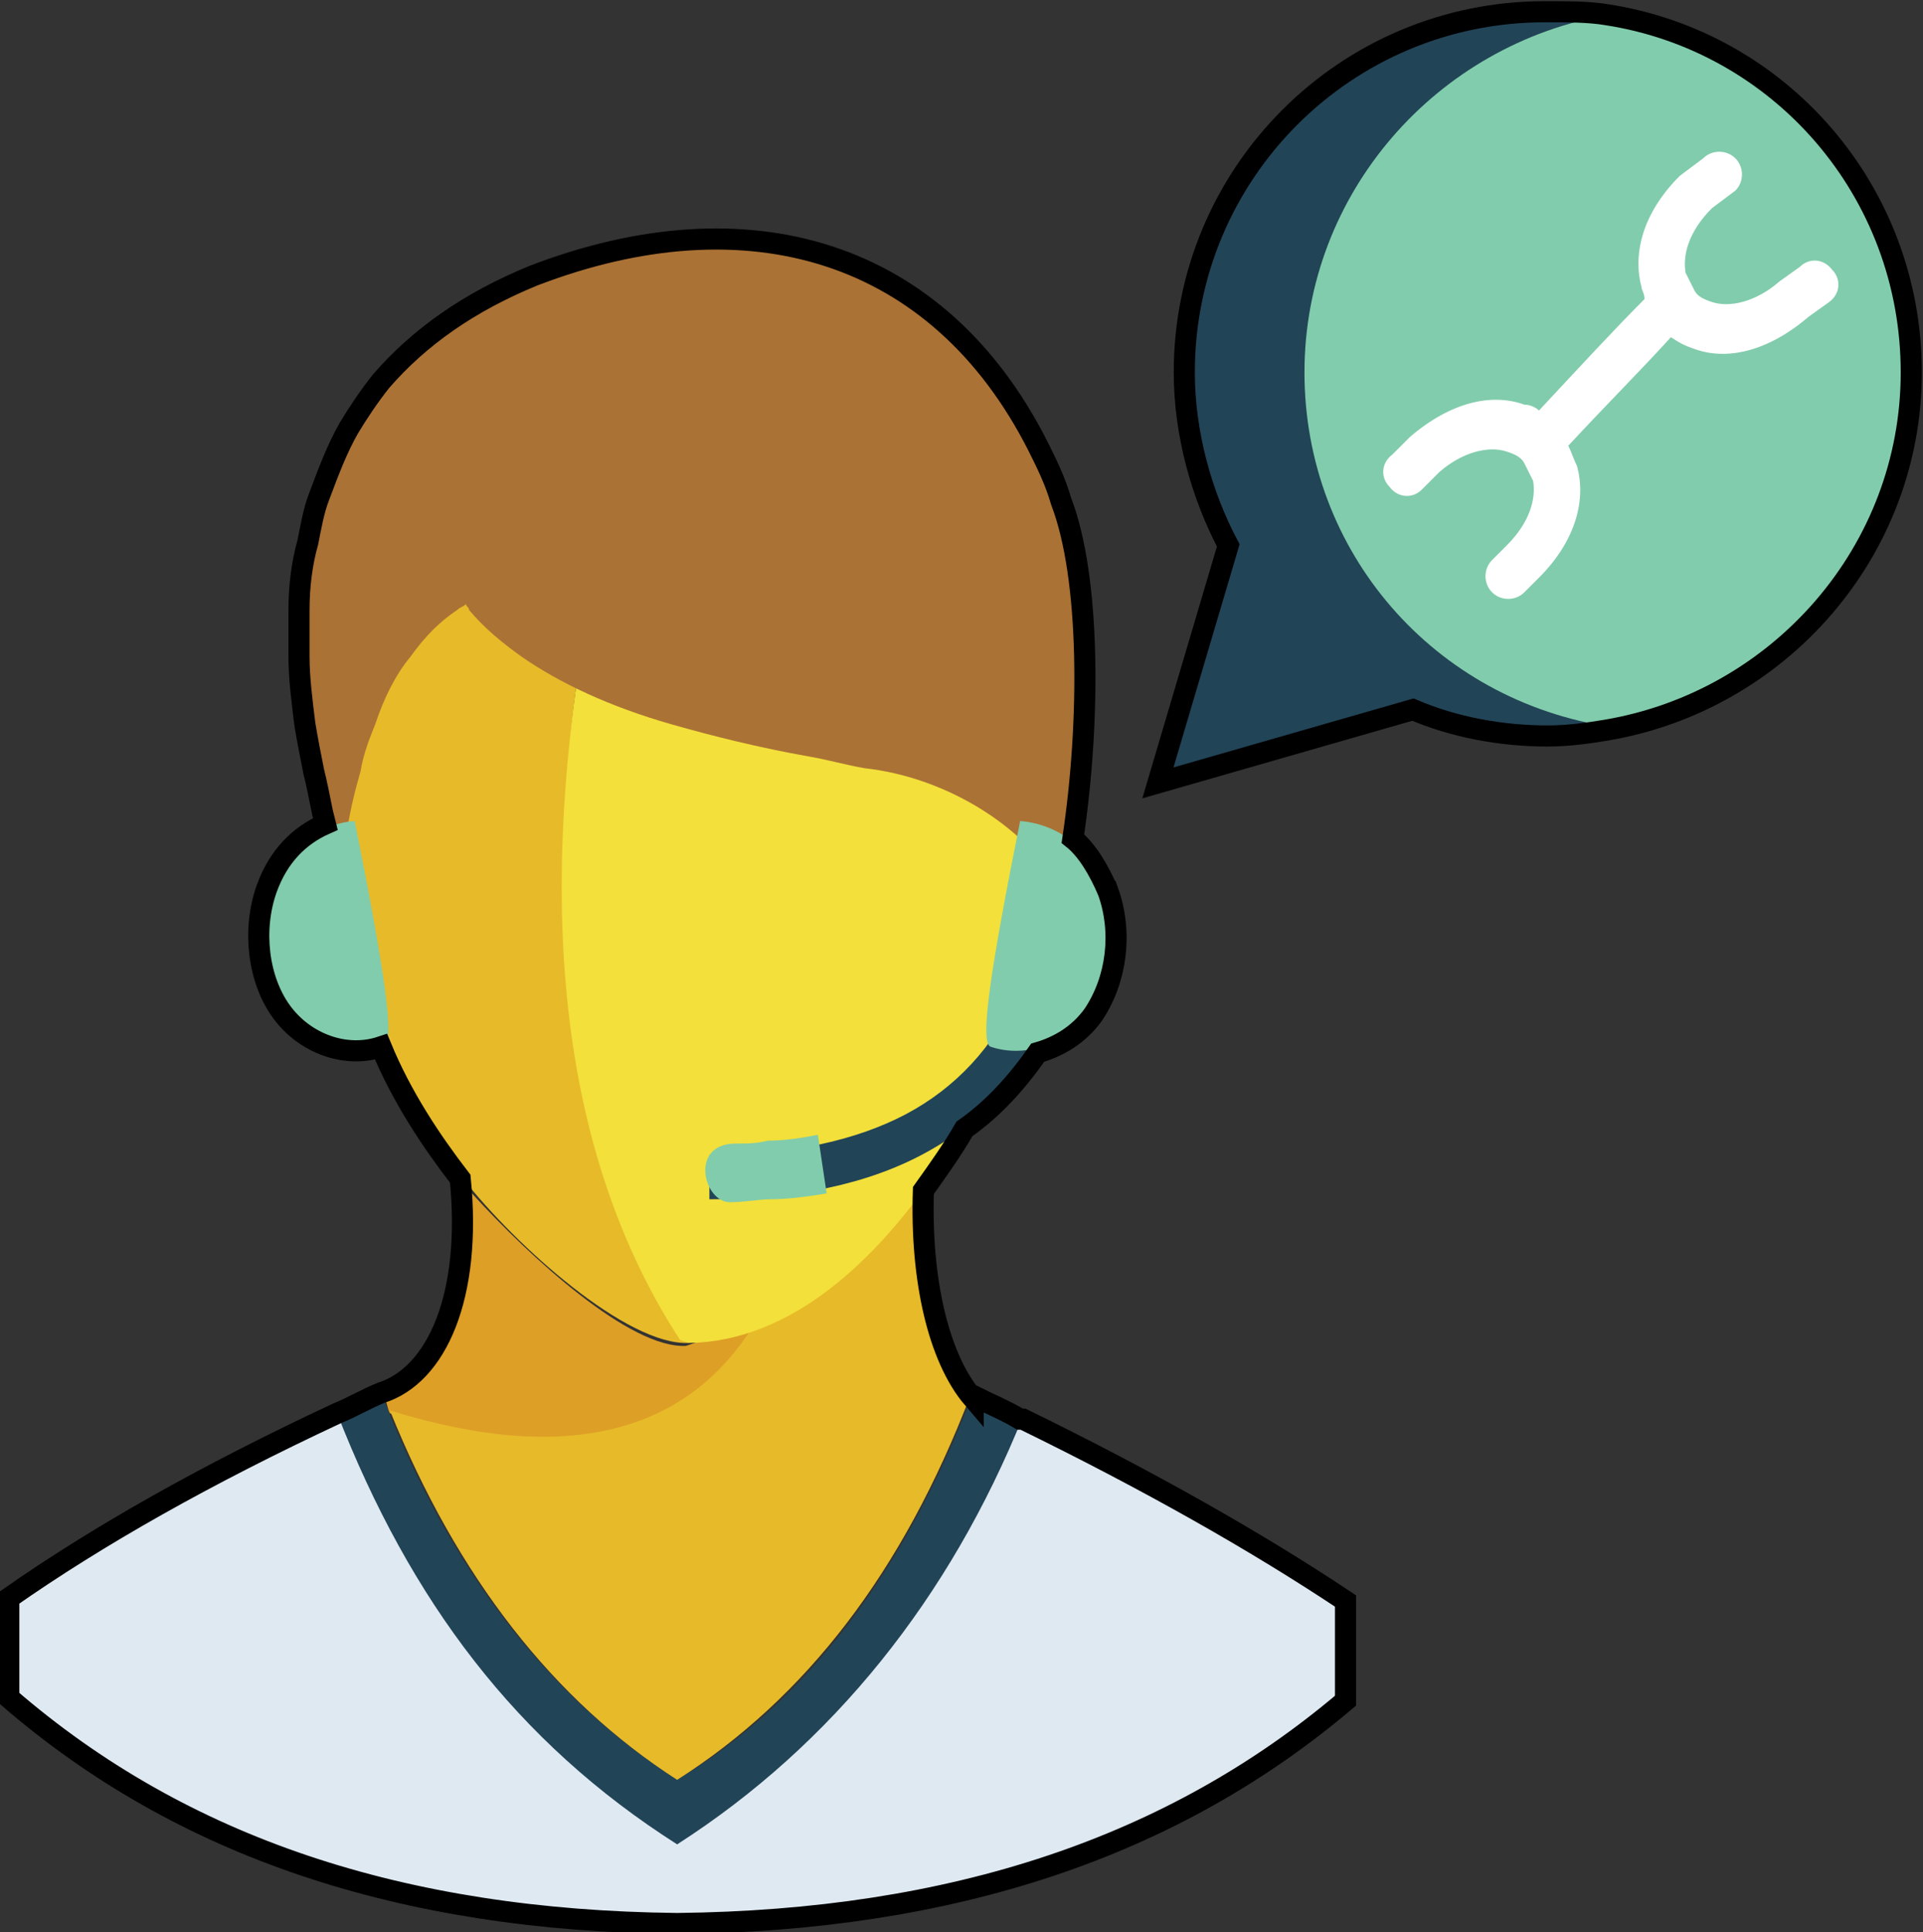 <svg version="1" xmlns="http://www.w3.org/2000/svg" viewBox="0 0 65.6 65.9"><rect x="0" y="0" width="65.6" height="65.9" fill="#333333" stroke="none"/><g clip-rule="evenodd"><g fill-rule="evenodd"><path fill="#DFE9F2" d="M23.1 65.6C32.5 65.5 40 63 45.9 58v-3.4c-3.4-2.3-7.6-4.7-12.7-7-2.3 6-5.6 10.5-10.1 13.2-4.4-2.8-7.8-7.2-10.1-13.2-5.1 2.3-9.3 4.7-12.7 7V58c5.9 4.9 13.5 7.5 22.8 7.6z"/><path fill="#224457" d="M11.5 48.2c2.5 6.4 6.1 11.2 11.6 14.7 5.3-3.4 9.3-8.4 11.8-14.6-.6-.3-1.1-.5-1.7-.8-2.3 6-5.6 10.5-10.1 13.2-4.4-2.8-7.8-7.2-10.1-13.2-.5.2-1 .5-1.5.7z"/></g><path fill-rule="evenodd" fill="#E7BA29" d="M15.4 17.2c-1.8 5-4.9 7.1-3.7 12.6.2 4.1 1.9 7.6 4.1 10.4 1.8 2.3 5.6 5.7 7.7 5.6-4.1-6.3-5.4-15.2-3.2-26.3-1.7-.5-3.3-1.3-4.9-2.3z"/><path fill-rule="evenodd" fill="#DE9F26" d="M16.1 40.7l-.1-.1v-.1l-.1-.1-.1-.1c.4 4-.8 6.7-2.7 7.3.1.2.1.4.2.6 6.1 1.9 10.4.8 12.7-3.4-.8.5-1.7.8-2.6 1.1-1.9.1-5.3-3-7.3-5.2z"/><path fill-rule="evenodd" fill="#E7BA29" d="M26 44.7c-2.3 4.2-6.6 5.3-12.7 3.4 2.3 5.7 5.6 9.9 9.8 12.6 4.4-2.8 7.7-7.1 10-13.1-1.2-1.4-1.9-4.6-1.6-7.9-1.5 2.1-3.4 3.8-5.5 5z"/><path fill-rule="evenodd" fill="#F3E03A" d="M20.3 19.6c-2.2 11.1-1.2 19.8 2.9 26.1l.3.1c6.9-.1 11.7-10.8 12.8-15.6-.6-7-.7-7.1-3.8-9-4 .1-8.1-.2-12.2-1.6z"/><path fill-rule="evenodd" fill="#AB7235" d="M36.1 17.1c-.2-.7-.5-1.3-.8-1.9-3.4-6.7-9.9-8.6-17.2-5.8-2.2.8-3.9 2.1-5.2 3.6-.4.5-.8 1-1.1 1.6-.4.7-.8 1.5-1 2.3-.2.5-.3 1-.4 1.6-.1.7-.2 1.5-.3 2.3v1.6c0 .8.1 1.5.2 2.3.1.5.2 1 .3 1.6.1.5.2 1 .3 1.4.1.3.2.6.2.9.1.5.3 1 .5 1.5 0-.5.1-1 .2-1.5.1-.8.3-1.6.5-2.3.1-.6.3-1.1.5-1.6.3-.9.7-1.7 1.2-2.3.5-.7 1-1.2 1.6-1.6.1-.1.2-.1.3-.2 0 .1.1.1.1.2.5.6 1.1 1.1 1.8 1.6 1.3.9 3 1.7 5.1 2.3 1.4.4 3 .8 4.7 1.1.6.1 1.3.3 1.9.4 2.7.3 5.4 1.9 6.7 4.1.9-4.3 1-10.2-.1-13.2z"/><path fill-rule="evenodd" fill="#81CCAC" d="M12.1 28c1 5 1.4 7.6 1 7.7-1.2.4-2.6-.1-3.4-1.2-.8-1.1-1-2.8-.5-4.2.5-1.3 1.6-2.2 2.9-2.3z"/><path fill-rule="evenodd" fill="#224457" d="M36.1 34.4c-1 2.2-2.5 3.8-4.5 4.9-2 1.1-4.5 1.6-7.4 1.6v-1.5c2.7 0 5-.5 6.7-1.4 1.7-.9 3-2.3 3.8-4.1l1.4.5z"/><path fill-rule="evenodd" fill="#81CCAC" d="M34.8 28c-1 5-1.4 7.6-1 7.7 1.2.4 2.6-.1 3.4-1.2.8-1.1 1-2.8.5-4.2-.4-1.3-1.6-2.2-2.9-2.3zm-6.6 12.7c-.6.1-1.3.2-1.9.2-.4 0-.9.1-1.4.1-.9 0-1.4-2 .2-2 .4 0 .7 0 1.1-.1.6 0 1.2-.1 1.7-.2l.3 2zm37-28c0-6.1-4.5-11.2-10.4-12.2-5.9.9-10.4 6-10.4 12.2 0 6.1 4.5 11.2 10.4 12.2 5.9-1 10.4-6.1 10.4-12.2z"/><path fill-rule="evenodd" fill="#224457" d="M44.5 12.7C44.5 6.6 49 1.5 54.9.5c-.6-.1-1.3-.2-2-.2-6.8 0-12.3 5.5-12.3 12.3 0 2.1.5 4.1 1.5 5.9l-2.4 8.1 8.7-2.5c1.4.6 3 .9 4.6.9.7 0 1.3-.1 2-.2-6.1-.9-10.5-6-10.5-12.1z"/><path fill-rule="evenodd" fill="#FFF" d="M52.5 14c1.4-1.5 2.6-2.8 3.6-3.8 0-.2-.1-.3-.1-.4-.3-1.1 0-2.5 1.3-3.8l.8-.6c.3-.3.8-.3 1.1 0 .3.3.3.8 0 1.1l-.8.6c-.8.8-1 1.6-.9 2.2l.3.6c.1.2.3.3.6.4.6.2 1.5 0 2.3-.7l.7-.5c.3-.3.8-.3 1.1.1.3.3.3.8-.1 1.1l-.7.5c-1.4 1.2-2.8 1.5-3.9 1.1-.3-.1-.5-.2-.8-.4-1 1.1-2.2 2.3-3.5 3.7.1.2.2.5.3.7.3 1.1 0 2.5-1.3 3.8l-.5.5c-.3.3-.8.3-1.1 0-.3-.3-.3-.8 0-1.1l.5-.5c.8-.8 1-1.6.9-2.2l-.3-.6c-.1-.2-.3-.3-.6-.4-.6-.2-1.5 0-2.3.7l-.6.6c-.3.3-.8.3-1.1-.1-.3-.3-.3-.8.1-1.1l.6-.6c1.4-1.2 2.8-1.5 3.9-1.1.2 0 .4.1.5.2z"/><path fill="none" stroke="#000" stroke-width=".72" stroke-miterlimit="22.926" d="M54.8.5c5.9.9 10.4 6 10.4 12.2 0 6.1-4.5 11.2-10.4 12.2-.6.1-1.3.2-2 .2-1.6 0-3.2-.3-4.6-.9l-8.7 2.5 2.4-8.1c-.9-1.7-1.5-3.8-1.5-5.9C40.4 5.9 45.9.4 52.7.4c.8 0 1.5 0 2.1.1zm-17 29.9c.5 1.4.3 3-.5 4.2-.5.7-1.2 1.1-1.9 1.3-.7 1-1.5 1.9-2.5 2.6-.4.7-.9 1.4-1.4 2.1-.1 3 .5 5.7 1.7 7.1v-.1c.6.3 1.1.5 1.6.8h.1c4.3 2.1 8 4.2 11 6.2V58c-5.9 5-13.4 7.5-22.8 7.6-9.4-.1-16.9-2.6-22.8-7.7v-3.4c3-2.1 6.7-4.2 11.2-6.3.5-.2 1-.5 1.5-.7 1.9-.6 3.1-3.3 2.7-7.3-1-1.3-2-2.8-2.7-4.5-1.2.4-2.6-.1-3.4-1.2-.8-1.1-1-2.8-.5-4.2.4-1.1 1.1-1.8 2-2.2l-.1-.4c-.1-.5-.2-1-.3-1.4-.1-.5-.2-1-.3-1.6-.1-.8-.2-1.6-.2-2.3v-1.6c0-.8.1-1.6.3-2.3.1-.5.2-1.1.4-1.6.3-.8.6-1.6 1-2.3.3-.5.7-1.1 1.1-1.6 1.3-1.5 3-2.7 5.2-3.6 7.3-2.8 13.8-.9 17.2 5.8.3.6.6 1.2.8 1.9 1 2.6 1 7.5.4 11.5.5.4.9 1.1 1.2 1.8z"/></g></svg>